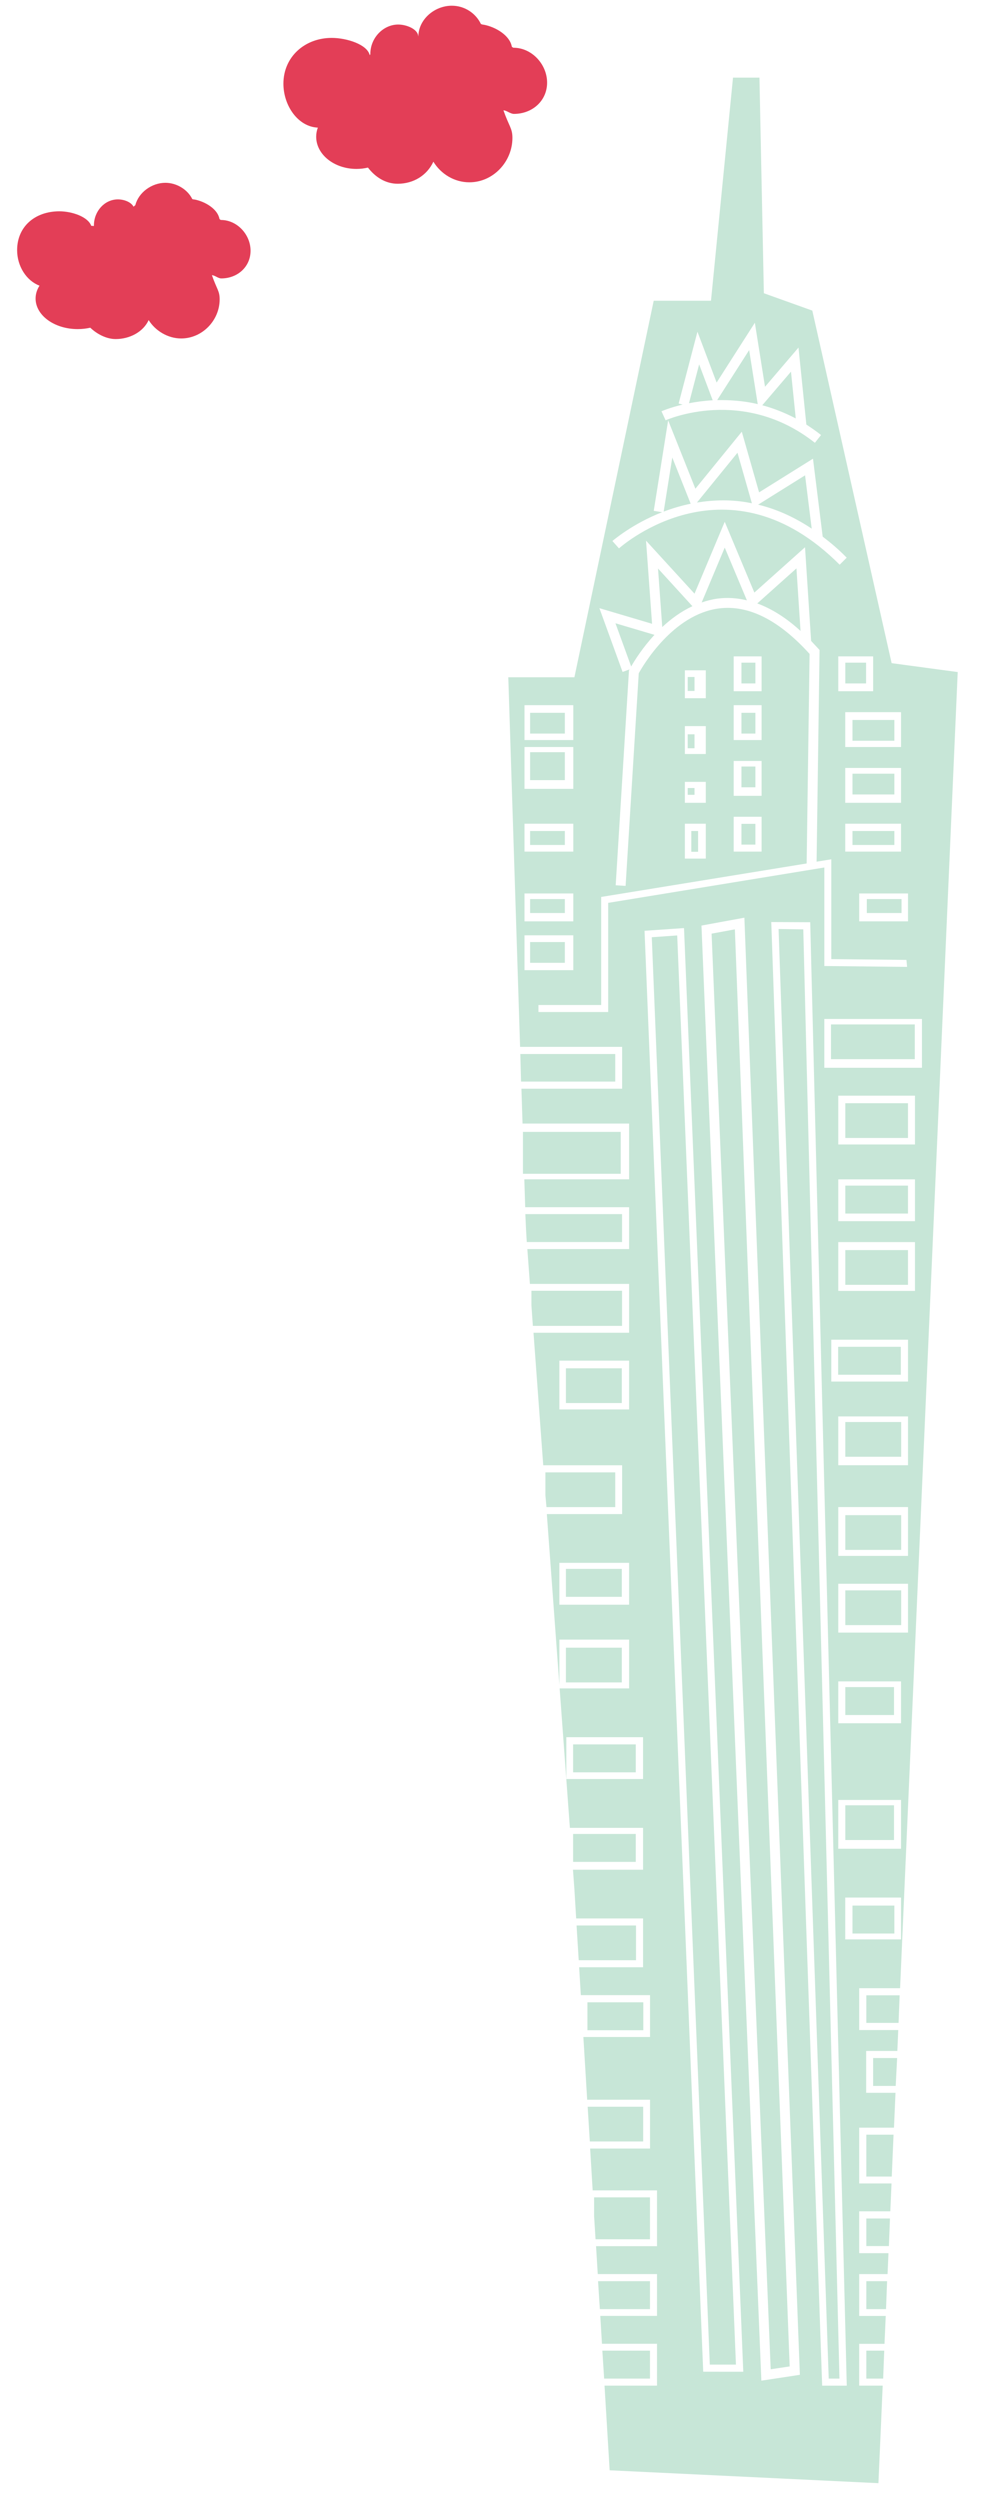 <?xml version="1.0" encoding="UTF-8" standalone="no"?>
<svg width="275px" height="698px" viewBox="0 0 275 698" version="1.1" xmlns="http://www.w3.org/2000/svg" xmlns:xlink="http://www.w3.org/1999/xlink" xmlns:sketch="http://www.bohemiancoding.com/sketch/ns">
    <!-- Generator: Sketch 3.1.1 (8761) - http://www.bohemiancoding.com/sketch -->
    <title>Slice 2</title>
    <desc>Created with Sketch.</desc>
    <defs></defs>
    <g id="Page-1" stroke="none" stroke-width="1" fill="none" fill-rule="evenodd" sketch:type="MSPage">
        <g id="manhattanjs-logo-sketch" sketch:type="MSLayerGroup" transform="translate(5, 2)">
            <g id="Group" transform="translate(137, 20)" fill="#C7E6D7" sketch:type="MSShapeGroup">
                <rect id="Rectangle-path" x="94" y="163" width="5.8" height="5.8"></rect>
                <path d="M80.168,94.824 L78.834,81.755 L70.817,91.141 C73.86,91.956 76.969,93.156 80.168,94.824 L80.168,94.824 L80.168,94.824 Z" id="Shape"></path>
                <path d="M69.551,90.823 L67.155,75.739 L58.226,89.703 C61.671,89.656 65.467,89.856 69.569,90.823 L69.551,90.823 L69.551,90.823 Z" id="Shape"></path>
                <path d="M53.194,79.719 L50.352,90.578 C52.284,90.199 54.513,89.883 56.976,89.75 L53.194,79.719 L53.194,79.719 Z" id="Shape"></path>
                <rect id="Rectangle-path" x="100" y="229" width="9.701" height="3.9"></rect>
                <rect id="Rectangle-path" x="96" y="179" width="11.7" height="5.8"></rect>
                <rect id="Rectangle-path" x="96" y="210" width="11.7" height="3.9"></rect>
                <path d="M84.624,125.621 L82.767,110.703 L69.656,118.894 C74.47,120.056 79.469,122.156 84.671,125.621 L84.624,125.621 L84.624,125.621 Z" id="Shape"></path>
                <rect id="Rectangle-path" x="96" y="194" width="11.7" height="5.8"></rect>
                <rect id="Rectangle-path" x="6" y="177" width="9.701" height="5.8"></rect>
                <rect id="Rectangle-path" x="6" y="241" width="9.701" height="5.8"></rect>
                <path d="M29.825,152.005 L34.215,164.076 C35.128,162.471 37.343,158.891 40.72,155.238 L29.825,152.005 L29.825,152.005 Z" id="Shape"></path>
                <path d="M41.709,136.715 L42.893,153.06 C45.275,150.827 48.088,148.743 51.307,147.235 L41.709,136.715 L41.709,136.715 Z" id="Shape"></path>
                <rect id="Rectangle-path" x="6" y="229" width="9.701" height="3.9"></rect>
                <path d="M67.918,118.502 L63.896,104.394 L52.576,118.3 C57.259,117.556 62.471,117.356 67.869,118.502 L67.918,118.502 L67.918,118.502 Z" id="Shape"></path>
                <rect id="Rectangle-path" x="90" y="264" width="23.399" height="9.7"></rect>
                <path d="M45.692,105.724 L43.286,120.834 C45.59,119.956 48.118,119.189 50.831,118.626 L45.692,105.724 L45.692,105.724 Z" id="Shape"></path>
                <rect id="Rectangle-path" x="6" y="210" width="9.701" height="3.9"></rect>
                <rect id="Rectangle-path" x="6" y="188" width="9.701" height="7.8"></rect>
                <path d="M31.669,338.356 L6.368,338.356 L6.368,342.456 L6.769,348.156 L31.669,348.156 L31.669,338.356 Z" id="Shape"></path>
                <path d="M37.569,566.156 L22.069,566.156 L22.669,575.856 L37.569,575.856 L37.569,566.156 Z" id="Shape"></path>
                <path d="M35.569,515.557 L18.969,515.557 L19.569,525.256 L35.569,525.256 L35.569,515.557 Z" id="Shape"></path>
                <path d="M39.469,591.456 L23.868,591.456 L23.868,596.756 L24.269,603.156 L39.469,603.156 L39.469,591.456 Z" id="Shape"></path>
                <path d="M39.469,634.256 L26.169,634.256 L26.669,642.057 L39.469,642.057 L39.469,634.256 Z" id="Shape"></path>
                <path d="M60.336,130.873 L53.898,146.195 C55.345,145.703 56.845,145.307 58.429,145.107 C61.103,144.772 63.793,144.942 66.529,145.607 L60.336,130.873 L60.336,130.873 Z" id="Shape"></path>
                <path d="M39.469,614.856 L24.969,614.856 L25.469,622.656 L39.469,622.656 L39.469,614.856 Z" id="Shape"></path>
                <path d="M31.669,316.956 L4.669,316.956 L4.868,321.356 L5.069,324.756 L31.669,324.756 L31.669,316.956 Z" id="Shape"></path>
                <path d="M29.769,389.057 L10.269,389.057 L10.269,395.456 L10.569,398.756 L29.769,398.756 L29.769,389.057 Z" id="Shape"></path>
                <path d="M29.769,272.256 L3.269,272.256 L3.469,279.956 L29.769,279.956 L29.769,272.256 Z" id="Shape"></path>
                <rect id="Rectangle-path" x="96" y="510" width="11.7" height="7.802"></rect>
                <rect id="Rectangle-path" x="94" y="286" width="17.5" height="9.7"></rect>
                <rect id="Rectangle-path" x="94" y="327" width="17.5" height="9.7"></rect>
                <rect id="Rectangle-path" x="94" y="375" width="15.601" height="9.7"></rect>
                <rect id="Rectangle-path" x="94" y="309" width="17.5" height="7.8"></rect>
                <rect id="Rectangle-path" x="92" y="354" width="17.5" height="7.8"></rect>
                <rect id="Rectangle-path" x="94" y="482" width="13.601" height="9.7"></rect>
                <rect id="Rectangle-path" x="94" y="401" width="15.601" height="9.7"></rect>
                <rect id="Rectangle-path" x="94" y="449" width="13.601" height="7.8"></rect>
                <rect id="Rectangle-path" x="94" y="422" width="15.601" height="9.698"></rect>
                <path d="M81.499,154.122 L80.36,136.681 L69.422,146.468 C73.443,147.956 77.468,150.456 81.468,154.122 L81.499,154.122 L81.499,154.122 Z" id="Shape"></path>
                <rect id="Rectangle-path" x="65" y="192" width="3.9" height="5.8"></rect>
                <path d="M75.368,237.356 L89.368,642.057 L92.368,642.057 L82.269,237.456 L75.368,237.356 Z" id="Shape"></path>
                <rect id="Rectangle-path" x="65" y="208" width="3.9" height="5.8"></rect>
                <rect id="Rectangle-path" x="65" y="163" width="3.9" height="5.8"></rect>
                <rect id="Rectangle-path" x="18" y="490" width="17.5" height="7.802"></rect>
                <rect id="Rectangle-path" x="65" y="177" width="3.9" height="5.8"></rect>
                <rect id="Rectangle-path" x="22" y="537" width="15.601" height="7.8"></rect>
                <path d="M39.969,239.656 L56.169,638.156 L63.469,638.156 L47.069,239.156 L39.969,239.656 Z" id="Shape"></path>
                <rect id="Rectangle-path" x="18" y="465" width="17.5" height="7.8"></rect>
                <rect id="Rectangle-path" x="16" y="360" width="15.601" height="9.7"></rect>
                <path d="M56.669,238.656 L73.169,639.456 L78.469,638.656 L63.169,237.456 L56.669,238.656 Z" id="Shape"></path>
                <rect id="Rectangle-path" x="16" y="416" width="15.601" height="7.802"></rect>
                <path d="M97.877,644.031 L97.877,632.35 L104.944,632.35 L105.286,624.563 L97.877,624.563 L97.877,612.882 L105.796,612.882 L106.053,607.04 L97.877,607.04 L97.877,595.36 L106.565,595.36 L106.905,587.574 L97.878,587.574 L97.878,572 L107.589,572 L108.015,562.268 L99.826,562.268 L99.826,550.586 L108.527,550.586 L108.783,544.747 L97.88,544.747 L97.88,533.066 L109.295,533.066 L125.383,165.626 L106.933,163.14 L84.789,64.716 L71.263,59.867 L70.03,-0.333 L62.647,-0.333 L56.5,61.962 L40.508,61.962 L18.364,167.086 L-0.091,167.086 L3.202,270.261 L31.692,270.261 L31.692,281.941 L3.575,281.941 L3.887,291.675 L33.638,291.675 L33.638,307.248 L4.384,307.248 L4.63,315.035 L33.638,315.035 L33.638,326.717 L5.228,326.717 L5.943,336.449 L33.638,336.449 L33.638,350.076 L6.947,350.076 L9.666,387.076 L31.693,387.076 L31.693,400.704 L10.669,400.704 L14.173,448.416 L14.173,435.745 L33.641,435.745 L33.641,449.373 L14.245,449.373 L17.105,488.308 L37.536,488.308 L37.536,499.988 L17.968,499.988 L18.368,505.487 L18.86,513.587 L37.536,513.587 L37.536,527.215 L19.687,527.215 L20.161,535 L39.481,535 L39.481,546.684 L20.87,546.684 L21.933,564.204 L39.481,564.204 L39.481,577.831 L22.759,577.831 L23.465,589.514 L41.428,589.514 L41.428,605.085 L24.41,605.085 L24.885,612.873 L41.428,612.873 L41.428,624.553 L25.59,624.553 L26.064,632.339 L41.427,632.339 L41.427,644.023 L26.775,644.023 L28.207,667.656 L103.248,671.253 L104.439,644.024 L97.877,644.024 L97.877,644.031 L97.877,644.031 Z M109.557,519.441 L93.984,519.441 L93.984,507.757 L109.557,507.757 L109.557,519.441 L109.557,519.441 Z M109.557,494.133 L92.038,494.133 L92.038,480.507 L109.557,480.507 L109.557,494.133 L109.557,494.133 Z M109.557,459.094 L92.038,459.094 L92.038,447.413 L109.557,447.413 L109.557,459.094 L109.557,459.094 Z M111.504,433.786 L92.038,433.786 L92.038,420.159 L111.504,420.159 L111.504,433.786 L111.504,433.786 Z M111.504,412.372 L92.038,412.372 L92.038,398.745 L111.504,398.745 L111.504,412.372 L111.504,412.372 Z M111.504,387.064 L92.038,387.064 L92.038,373.438 L111.504,373.438 L111.504,387.064 L111.504,387.064 Z M111.504,363.705 L90.09,363.705 L90.09,352.024 L111.504,352.024 L111.504,363.705 L111.504,363.705 Z M113.45,338.396 L92.038,338.396 L92.038,324.77 L113.45,324.77 L113.45,338.396 L113.45,338.396 Z M113.45,318.929 L92.038,318.929 L92.038,307.249 L113.45,307.249 L113.45,318.929 L113.45,318.929 Z M113.45,297.516 L92.038,297.516 L92.038,283.889 L113.45,283.889 L113.45,297.516 L113.45,297.516 Z M115.397,276.103 L88.143,276.103 L88.143,262.476 L115.397,262.476 L115.397,276.103 L115.397,276.103 Z M111.504,235.221 L97.877,235.221 L97.877,227.434 L111.504,227.434 L111.504,235.221 L111.504,235.221 Z M109.557,207.968 L109.557,215.755 L93.984,215.755 L93.984,207.968 L109.557,207.968 L109.557,207.968 Z M93.983,202.128 L93.983,192.394 L109.556,192.394 L109.556,202.128 L93.983,202.128 L93.983,202.128 Z M109.557,176.821 L109.557,186.554 L93.984,186.554 L93.984,176.821 L109.557,176.821 L109.557,176.821 Z M101.771,170.98 L92.039,170.98 L92.039,161.247 L101.771,161.247 L101.771,170.98 L101.771,170.98 Z M47.469,90.66 L52.719,70.613 L58.073,84.809 L68.745,68.108 L71.583,85.983 L80.929,75.036 L83.124,96.532 C84.497,97.432 85.823,98.332 87.224,99.452 L85.507,101.624 C65.402,85.731 44.044,95.239 43.833,95.34 L42.678,92.823 C42.745,92.791 44.952,91.812 48.581,90.955 L47.469,90.66 L47.469,90.66 Z M42.875,120.992 L40.519,120.619 L44.54,95.351 L52.144,114.444 L65.1,98.527 L69.928,115.46 L84.975,106.057 L87.684,127.817 C89.91,129.517 92.184,131.417 94.384,133.697 L92.426,135.655 C61.396,104.62 32.048,130.001 30.812,131.098 L28.971,129.03 C29.105,128.956 34.469,124.256 42.868,120.992 L42.875,120.992 L42.875,120.992 Z M4.435,174.873 L18.062,174.873 L18.062,184.607 L4.435,184.607 L4.435,174.873 L4.435,174.873 Z M4.435,186.556 L18.062,186.556 L18.062,198.237 L4.435,198.237 L4.435,186.553 L4.435,186.556 L4.435,186.556 Z M4.435,207.968 L18.062,207.968 L18.062,215.755 L4.435,215.755 L4.435,207.968 L4.435,207.968 Z M4.435,227.435 L18.062,227.435 L18.062,235.222 L4.435,235.222 L4.435,227.435 L4.435,227.435 Z M4.435,239.115 L18.062,239.115 L18.062,248.849 L4.435,248.849 L4.435,239.115 L4.435,239.115 Z M27.796,230.062 L27.796,260.529 L8.329,260.529 L8.329,258.582 L25.849,258.582 L25.849,228.409 L83.208,219.063 L84.026,160.561 C75.462,151.092 66.966,146.826 58.776,147.854 C45.845,149.489 37.467,163.895 36.331,165.965 L32.661,225.324 L29.894,225.153 L33.603,165.198 L33.737,164.94 C33.741,164.932 33.759,164.897 33.764,164.885 L31.821,165.593 L25.345,147.787 L40.05,152.152 L38.367,128.946 L51.902,143.746 L60.337,123.674 L68.609,143.438 L82.751,130.783 L84.453,156.937 C85.119,157.637 85.754,158.337 86.453,159.077 L86.809,159.477 L85.982,218.567 L90.089,217.898 L90.089,245.764 L111.066,245.988 L111.25,247.935 L88.146,247.692 L88.146,220.187 L27.796,230.062 L27.796,230.062 Z M55.049,180.714 L55.049,188.5 L49.21,188.5 L49.21,180.714 L55.049,180.714 L55.049,180.714 Z M49.21,172.927 L49.21,165.14 L55.049,165.14 L55.049,172.927 L49.21,172.927 L49.21,172.927 Z M55.049,196.287 L55.049,202.127 L49.21,202.127 L49.21,196.287 L55.049,196.287 L55.049,196.287 Z M55.049,207.968 L55.049,217.701 L49.21,217.701 L49.21,207.968 L55.049,207.968 L55.049,207.968 Z M70.624,174.873 L70.624,184.607 L62.837,184.607 L62.837,174.873 L70.624,174.873 L70.624,174.873 Z M62.837,170.98 L62.837,161.247 L70.624,161.247 L70.624,170.98 L62.837,170.98 L62.837,170.98 Z M70.624,190.447 L70.624,200.181 L62.837,200.181 L62.837,190.447 L70.624,190.447 L70.624,190.447 Z M70.624,206.021 L70.624,215.754 L62.837,215.754 L62.837,206.021 L70.624,206.021 L70.624,206.021 Z M14.168,371.491 L14.168,357.864 L33.636,357.864 L33.636,371.491 L14.168,371.491 L14.168,371.491 Z M14.168,425.999 L14.168,414.319 L33.636,414.319 L33.636,425.999 L14.168,425.999 L14.168,425.999 Z M37.53,474.666 L16.116,474.666 L16.116,462.987 L37.53,462.987 L37.53,474.666 L37.53,474.666 Z M54.329,640.137 L37.948,237.857 L48.967,237.099 L49.01,238.099 L65.513,640.139 L54.329,640.137 L54.329,640.137 Z M70.563,642.633 L70.501,641.087 L53.844,236.399 L65.823,234.201 L81.313,641.001 L70.563,642.633 L70.563,642.633 Z M87.538,644.031 L87.505,643.091 L73.329,235.417 L84.206,235.47 L84.228,236.415 L94.405,644.031 L87.538,644.031 L87.538,644.031 Z" id="Shape"></path>
                <path d="M99.868,642.057 L104.569,642.057 L104.868,634.256 L99.868,634.256 L99.868,642.057 Z" id="Shape"></path>
                <path d="M99.868,542.756 L108.868,542.756 L109.169,535.057 L99.868,535.057 L99.868,542.756 Z" id="Shape"></path>
                <path d="M99.868,585.656 L106.969,585.656 L107.469,573.956 L99.868,573.956 L99.868,585.656 Z" id="Shape"></path>
                <rect id="Rectangle-path" x="50" y="198" width="1.899" height="1.9"></rect>
                <path d="M99.868,605.057 L106.169,605.057 L106.469,597.356 L99.868,597.356 L99.868,605.057 Z" id="Shape"></path>
                <rect id="Rectangle-path" x="50" y="167" width="1.899" height="3.9"></rect>
                <path d="M99.868,622.656 L105.368,622.656 L105.669,614.856 L99.868,614.856 L99.868,622.656 Z" id="Shape"></path>
                <rect id="Rectangle-path" x="4" y="294" width="27.3" height="11.7"></rect>
                <rect id="Rectangle-path" x="16" y="438" width="15.601" height="9.7"></rect>
                <rect id="Rectangle-path" x="50" y="183" width="1.899" height="3.9"></rect>
                <rect id="Rectangle-path" x="51" y="210" width="1.9" height="5.8"></rect>
                <path d="M101.769,560.356 L108.069,560.356 L108.469,552.557 L101.769,552.557 L101.769,560.356 Z" id="Shape"></path>
            </g>
            <path d="M138.352,11.326 C138.262,11.326 138.081,11.186 137.953,11.095 C137.953,11.05 137.953,11.05 137.898,11.05 C137.365,7.906 133.408,5.524 130.033,4.892 C129.992,4.892 129.771,4.892 129.721,4.85 C129.589,4.807 129.409,4.763 129.272,4.714 C127.837,1.703 124.731,-0.406 121.141,-0.406 C116.316,-0.406 111.862,3.407 111.802,8.129 C111.792,8.13 111.783,8.13 111.772,8.131 C111.673,6.16 108.56,4.85 106.17,4.85 C102.034,4.85 98.391,8.536 98.391,13.076 C98.391,13.167 98.345,13.3 98.217,13.389 C97.539,10.419 91.828,8.58 87.607,8.58 C80.103,8.58 74.125,13.86 74.125,21.363 C74.125,27.532 78.232,33.405 83.736,33.628 C83.439,34.434 83.273,35.287 83.273,36.171 C83.273,41.136 88.308,45.162 94.519,45.162 C95.634,45.162 96.709,45.028 97.727,44.785 C99.707,47.369 102.558,49.301 106.036,49.301 C110.488,49.301 114.237,46.923 115.994,43.145 C118.058,46.52 121.785,48.897 126.045,48.897 C132.699,48.897 138.063,43.145 138.063,36.493 C138.063,33.796 137.129,33.302 135.556,28.806 C136.457,28.806 137.45,29.798 138.487,29.798 C143.606,29.798 147.745,26.153 147.745,21.072 C147.743,15.948 143.473,11.326 138.352,11.326 L138.352,11.326 Z" id="Shape" fill="#E33E57" sketch:type="MSShapeGroup"></path>
            <path d="M56.684,59.413 C56.592,59.413 56.461,59.278 56.325,59.189 C56.325,59.147 56.325,59.147 56.279,59.147 C55.783,56.36 52.32,54.294 49.358,53.703 C49.311,53.703 49.085,53.703 49.042,53.664 C48.949,53.664 48.773,53.618 48.684,53.573 C47.375,50.918 44.327,49.034 41.176,49.034 C37.379,49.034 33.683,51.724 32.787,55.273 C32.645,55.388 32.505,55.503 32.378,55.632 C32.342,55.655 32.304,55.664 32.272,55.688 C31.604,54.422 29.672,53.664 27.915,53.664 C24.228,53.664 21.22,56.943 21.22,60.943 C21.22,61.002 21.185,61.058 21.16,61.115 C20.936,61.067 20.704,61.045 20.468,61.041 C19.588,58.545 15.148,56.991 11.561,56.991 C4.859,56.991 -0.221,61.189 -0.221,67.841 C-0.221,72.326 2.384,76.381 6.03,77.752 C5.334,78.843 4.935,80.055 4.935,81.337 C4.935,86.055 10.198,89.88 16.69,89.88 C17.915,89.88 19.096,89.744 20.207,89.49 C22.079,91.281 24.731,92.661 27.289,92.661 C31.197,92.661 34.975,90.692 36.505,87.363 C38.345,90.332 41.853,92.494 45.579,92.494 C51.47,92.494 56.325,87.461 56.325,81.574 C56.325,79.19 55.562,78.832 54.166,74.833 C54.976,74.833 55.874,75.73 56.771,75.73 C61.312,75.73 64.954,72.492 64.954,67.998 C64.954,63.505 61.221,59.413 56.684,59.413 L56.684,59.413 Z" id="Shape" fill="#E33E57" sketch:type="MSShapeGroup"></path>
        </g>
    </g>
</svg>
